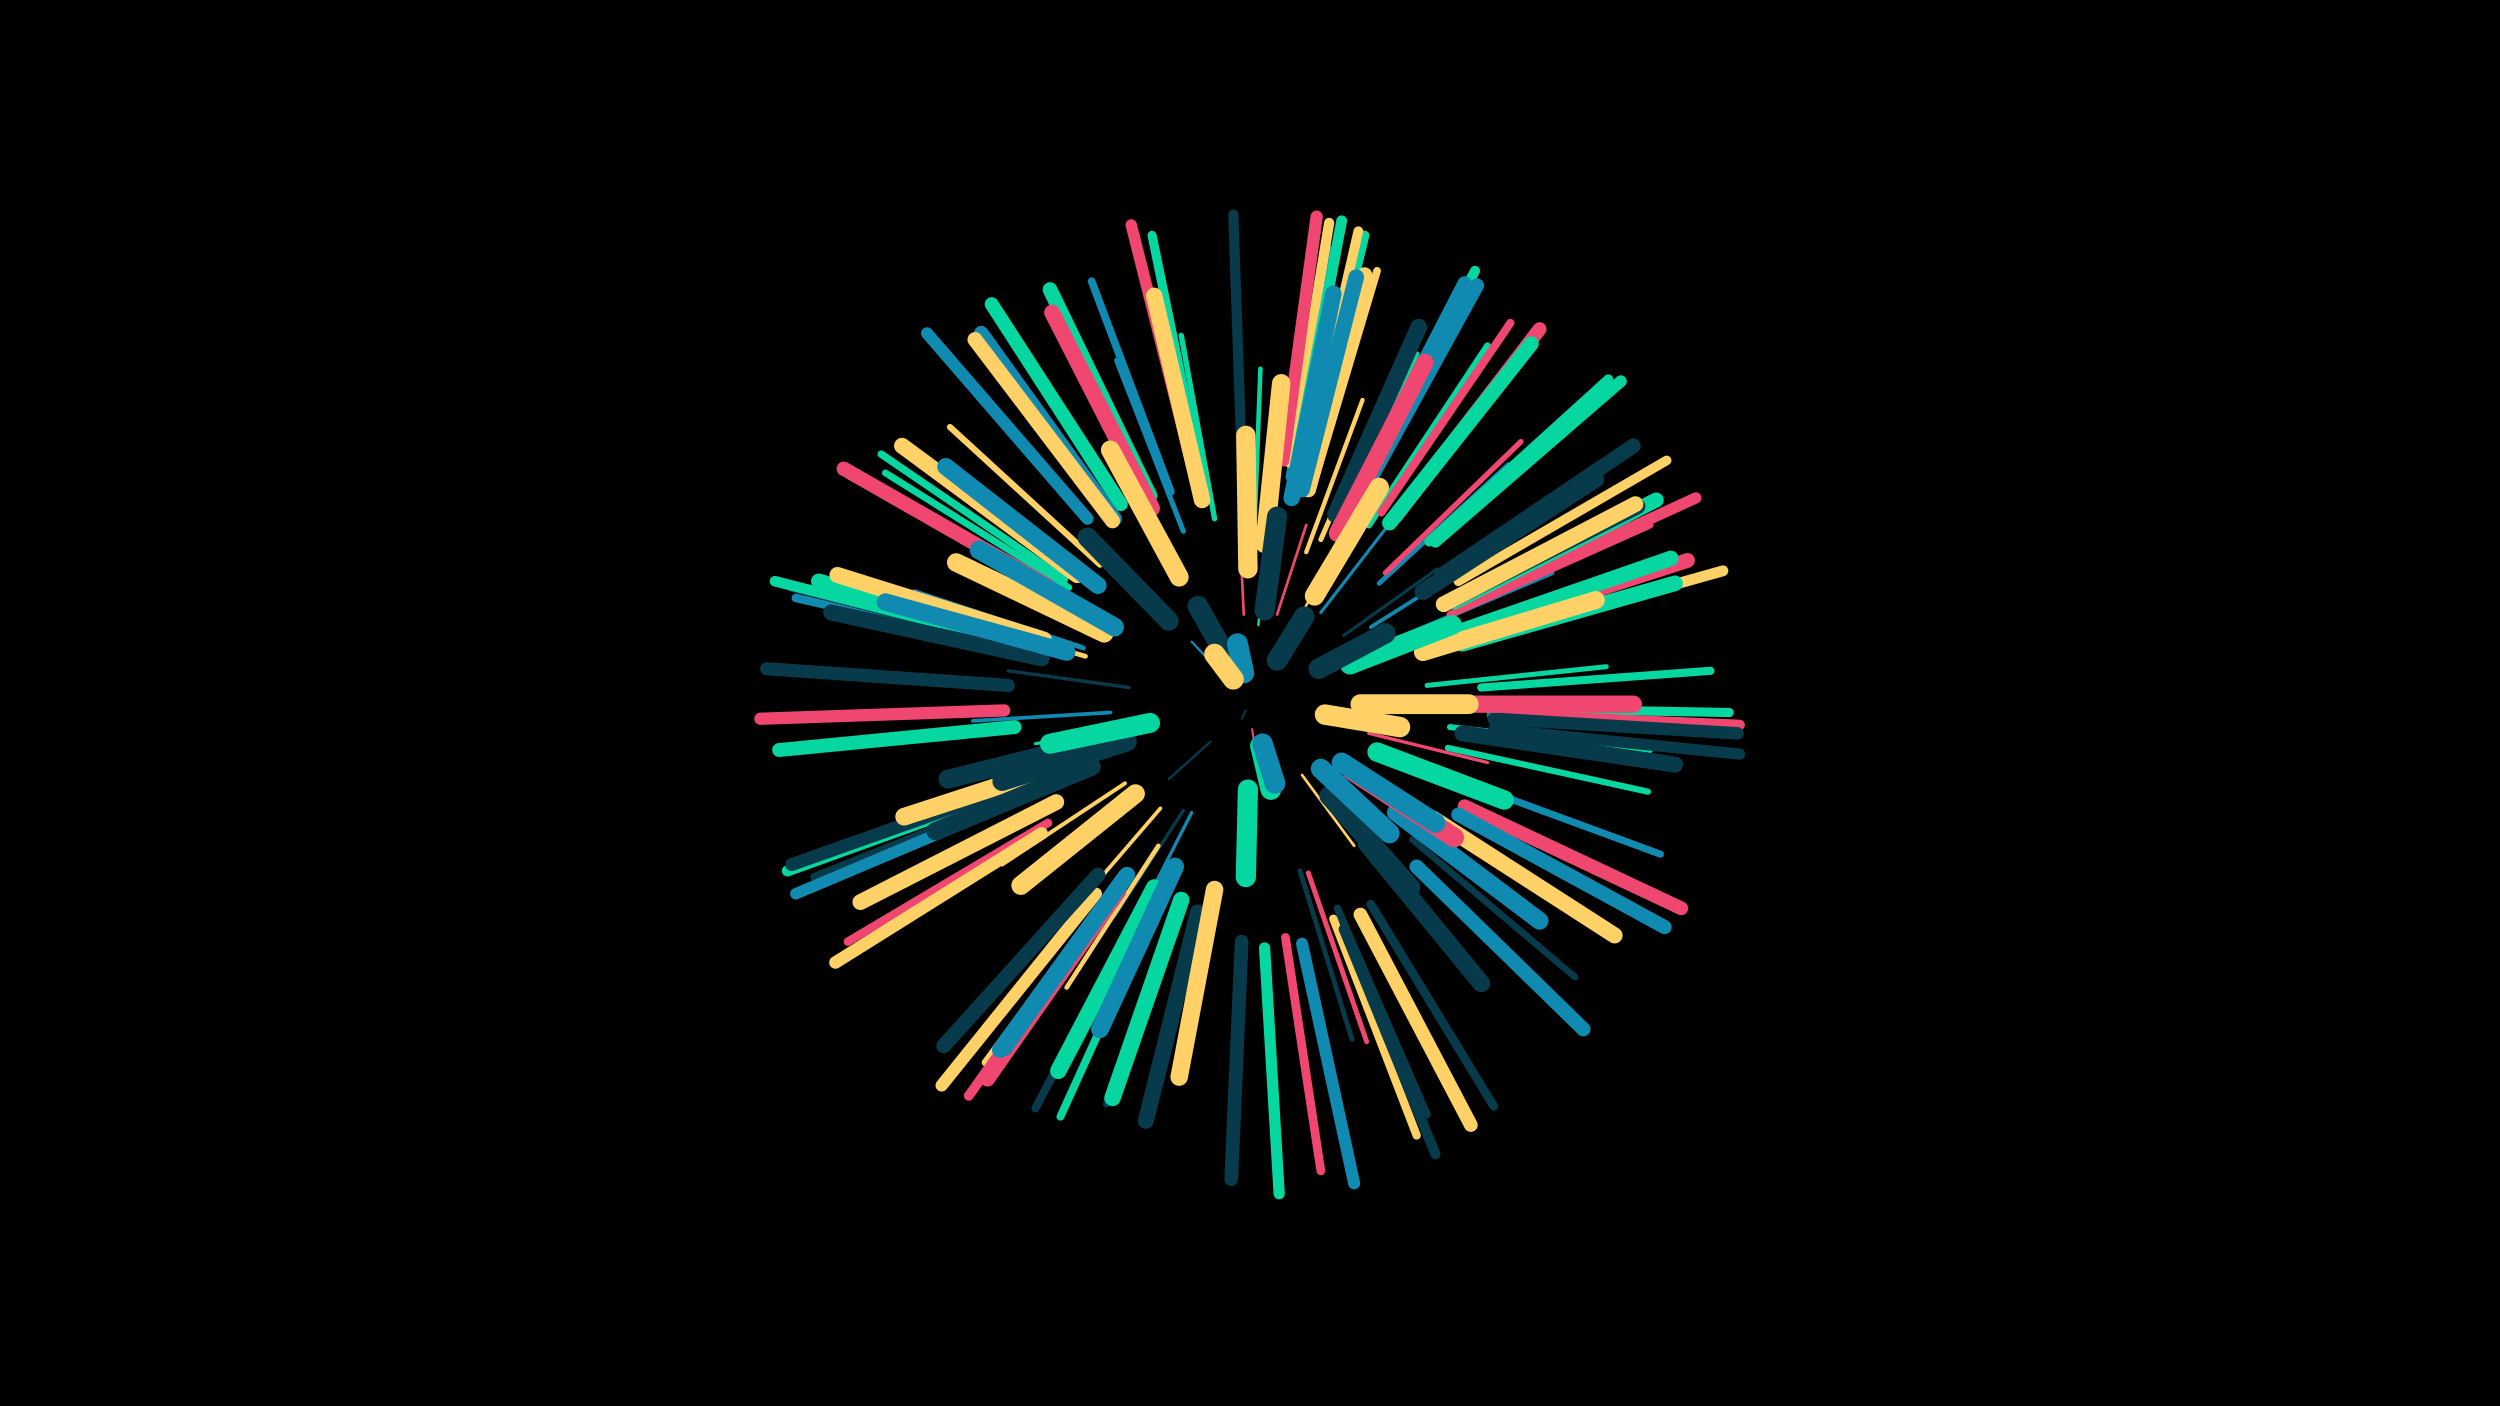 <svg width="1200" height="675" viewBox="-500 -500 1200 675" xmlns="http://www.w3.org/2000/svg"><path d="M-500-500h1200v675h-1200z" fill="#000"/><style>.sparkles path{stroke-linecap:round}</style><g class="sparkles"><path d="M98-159l-2 4" stroke-width="1.0" stroke="#073b4c0"/><path d="M101-150l2 12" stroke-width="1.0" stroke="#ef476f0"/><path d="M86-177l-14-15" stroke-width="1.1" stroke="#118ab21"/><path d="M111-180l10-17" stroke-width="1.1" stroke="#073b4c1"/><path d="M81-144l-20 18" stroke-width="1.1" stroke="#073b4c3"/><path d="M118-193l17-31" stroke-width="1.2" stroke="#ffd1665"/><path d="M104-200l4-38" stroke-width="1.2" stroke="#06d6a06"/><path d="M125-128l25 34" stroke-width="1.3" stroke="#ffd1668"/><path d="M97-205l-2-43" stroke-width="1.3" stroke="#ef476f8"/><path d="M113-205l14-43" stroke-width="1.3" stroke="#ef476f9"/><path d="M48-153l-51 10" stroke-width="1.5" stroke="#06d6a0D"/><path d="M145-195l45-32" stroke-width="1.5" stroke="#073b4cE"/><path d="M134-206l34-44" stroke-width="1.5" stroke="#118ab2F"/><path d="M42-170l-58-8" stroke-width="1.6" stroke="#073b4c10"/><path d="M157-148l57 14" stroke-width="1.6" stroke="#ef476f10"/><path d="M72-110l-27 53" stroke-width="1.6" stroke="#118ab211"/><path d="M68-111l-33 51" stroke-width="1.6" stroke="#073b4c12"/><path d="M57-112l-43 50" stroke-width="1.8" stroke="#ffd16615"/><path d="M33-158l-66 4" stroke-width="1.8" stroke="#118ab216"/><path d="M158-199l57-36" stroke-width="1.8" stroke="#118ab217"/><path d="M40-124l-59 39" stroke-width="1.9" stroke="#ffd16619"/><path d="M44-118l-56 45" stroke-width="1.9" stroke="#073b4c1A"/><path d="M127-235l27-73" stroke-width="2.1" stroke="#ffd1661F"/><path d="M172-194l73-31" stroke-width="2.2" stroke="#118ab220"/><path d="M102-243l3-80" stroke-width="2.2" stroke="#06d6a022"/><path d="M25-132l-75 30" stroke-width="2.2" stroke="#ef476f22"/><path d="M56-94l-44 68" stroke-width="2.2" stroke="#ffd16623"/><path d="M21-185l-79-23" stroke-width="2.3" stroke="#ffd16623"/><path d="M162-220l62-57" stroke-width="2.3" stroke="#118ab226"/><path d="M124-82l25 81" stroke-width="2.3" stroke="#073b4c26"/><path d="M20-189l-81-27" stroke-width="2.4" stroke="#118ab226"/><path d="M134-241l34-78" stroke-width="2.4" stroke="#ffd16627"/><path d="M185-171l86-9" stroke-width="2.4" stroke="#06d6a027"/><path d="M128-81l28 81" stroke-width="2.4" stroke="#ef476f27"/><path d="M68-245l-32-82" stroke-width="2.5" stroke="#118ab22B"/><path d="M83-251l-16-88" stroke-width="2.6" stroke="#06d6a02C"/><path d="M165-225l65-63" stroke-width="2.6" stroke="#ef476f2D"/><path d="M27-217l-74-54" stroke-width="2.6" stroke="#118ab22E"/><path d="M140-246l40-84" stroke-width="2.7" stroke="#06d6a030"/><path d="M196-151l96 11" stroke-width="2.9" stroke="#06d6a036"/><path d="M195-141l96 21" stroke-width="3.0" stroke="#06d6a037"/><path d="M28-229l-72-66" stroke-width="3.0" stroke="#ffd16638"/><path d="M5-189l-94-27" stroke-width="3.0" stroke="#118ab238"/><path d="M200-160l101 2" stroke-width="3.1" stroke="#073b4c3C"/><path d="M178-97l78 66" stroke-width="3.2" stroke="#073b4c3E"/><path d="M65-66l-34 96" stroke-width="3.2" stroke="#073b4c3F"/><path d="M157-248l57-86" stroke-width="3.3" stroke="#06d6a040"/><path d="M13-218l-88-55" stroke-width="3.3" stroke="#06d6a041"/><path d="M199-126l98 36" stroke-width="3.4" stroke="#118ab245"/><path d="M196-205l96-43" stroke-width="3.4" stroke="#ef476f45"/><path d="M11-222l-88-60" stroke-width="3.6" stroke="#06d6a049"/><path d="M37-76l-64 86" stroke-width="3.6" stroke="#ffd16649"/><path d="M142-64l43 99" stroke-width="3.6" stroke="#073b4c4A"/><path d="M130-266l31-104" stroke-width="3.7" stroke="#ffd1664B"/><path d="M62-264l-38-101" stroke-width="3.7" stroke="#118ab24C"/><path d="M54-63l-45 99" stroke-width="3.8" stroke="#06d6a04E"/><path d="M48-65l-51 97" stroke-width="3.9" stroke="#073b4c51"/><path d="M119-271l19-109" stroke-width="3.9" stroke="#118ab252"/><path d="M163-254l62-91" stroke-width="3.9" stroke="#ef476f52"/><path d="M211-170l110-8" stroke-width="3.9" stroke="#06d6a053"/><path d="M140-59l40 104" stroke-width="4.0" stroke="#ffd16654"/><path d="M-9-188l-109-25" stroke-width="4.1" stroke="#118ab256"/><path d="M3-105l-96 57" stroke-width="4.1" stroke="#ef476f57"/><path d="M-4-121l-105 42" stroke-width="4.1" stroke="#073b4c58"/><path d="M158-66l59 97" stroke-width="4.2" stroke="#073b4c5A"/><path d="M117-50l17 112" stroke-width="4.2" stroke="#ef476f5B"/><path d="M-10-190l-110-28" stroke-width="4.2" stroke="#073b4c5B"/><path d="M76-275l-23-112" stroke-width="4.4" stroke="#06d6a061"/><path d="M215-160l115 2" stroke-width="4.4" stroke="#06d6a061"/><path d="M128-275l27-112" stroke-width="4.6" stroke="#06d6a064"/><path d="M200-221l100-58" stroke-width="4.6" stroke="#ffd16666"/><path d="M186-240l86-78" stroke-width="4.6" stroke="#06d6a067"/><path d="M32-68l-67 94" stroke-width="4.7" stroke="#ef476f67"/><path d="M126-276l26-113" stroke-width="4.7" stroke="#ffd16668"/><path d="M216-157l117 5" stroke-width="4.8" stroke="#118ab26B"/><path d="M154-266l54-104" stroke-width="4.8" stroke="#06d6a06C"/><path d="M119-278l19-115" stroke-width="4.9" stroke="#ffd1666E"/><path d="M145-54l44 108" stroke-width="4.9" stroke="#073b4c6E"/><path d="M96-280l-4-117" stroke-width="4.9" stroke="#073b4c6F"/><path d="M-14-192l-114-29" stroke-width="5.1" stroke="#06d6a074"/><path d="M218-157l117 5" stroke-width="5.1" stroke="#ef476f74"/><path d="M213-194l114-32" stroke-width="5.2" stroke="#ffd16676"/><path d="M122-278l22-116" stroke-width="5.2" stroke="#06d6a077"/><path d="M107-45l7 118" stroke-width="5.4" stroke="#06d6a07B"/><path d="M-11-122l-111 40" stroke-width="5.4" stroke="#06d6a07C"/><path d="M207-212l107-49" stroke-width="5.4" stroke="#ef476f7C"/><path d="M217-150l118 12" stroke-width="5.4" stroke="#073b4c7D"/><path d="M-9-117l-109 46" stroke-width="5.5" stroke="#118ab27F"/><path d="M72-277l-29-115" stroke-width="5.5" stroke="#ef476f7F"/><path d="M189-240l89-77" stroke-width="5.7" stroke="#06d6a086"/><path d="M22-251l-77-89" stroke-width="5.8" stroke="#118ab287"/><path d="M125-47l25 115" stroke-width="5.8" stroke="#118ab289"/><path d="M116-279l16-117" stroke-width="5.9" stroke="#ef476f89"/><path d="M26-71l-74 92" stroke-width="5.9" stroke="#ffd16689"/><path d="M-18-159l-117 4" stroke-width="5.9" stroke="#ef476f8A"/><path d="M0-100l-99 62" stroke-width="6.0" stroke="#ffd1668D"/><path d="M217-155l117 7" stroke-width="6.0" stroke="#073b4c8D"/><path d="M-10-124l-110 39" stroke-width="6.2" stroke="#073b4c93"/><path d="M-16-171l-116-8" stroke-width="6.3" stroke="#073b4c95"/><path d="M153-61l53 101" stroke-width="6.6" stroke="#ffd1669E"/><path d="M96-48l-5 114" stroke-width="6.6" stroke="#073b4c9E"/><path d="M203-113l104 49" stroke-width="6.6" stroke="#ef476f9E"/><path d="M38-258l-62-96" stroke-width="6.7" stroke="#06d6a0A0"/><path d="M154-263l55-100" stroke-width="6.7" stroke="#118ab2A1"/><path d="M-13-151l-113 11" stroke-width="6.7" stroke="#06d6a0A1"/><path d="M170-252l69-90" stroke-width="6.7" stroke="#ef476fA1"/><path d="M200-109l99 54" stroke-width="6.8" stroke="#118ab2A3"/><path d="M151-263l52-101" stroke-width="6.8" stroke="#118ab2A4"/><path d="M3-219l-98-56" stroke-width="6.9" stroke="#ef476fA6"/><path d="M180-84l80 78" stroke-width="6.9" stroke="#118ab2A7"/><path d="M192-224l92-62" stroke-width="7.1" stroke="#073b4cAC"/><path d="M205-197l105-34" stroke-width="7.1" stroke="#ef476fAC"/><path d="M52-262l-48-99" stroke-width="7.1" stroke="#06d6a0AC"/><path d="M27-80l-74 82" stroke-width="7.1" stroke="#073b4cAD"/><path d="M37-72l-63 90" stroke-width="7.1" stroke="#ef476fAD"/><path d="M35-251l-64-89" stroke-width="7.1" stroke="#118ab2AE"/><path d="M167-249l68-86" stroke-width="7.2" stroke="#06d6a0AF"/><path d="M34-250l-66-87" stroke-width="7.2" stroke="#ffd166AF"/><path d="M198-211l97-49" stroke-width="7.2" stroke="#06d6a0B0"/><path d="M-3-192l-104-29" stroke-width="7.4" stroke="#06d6a0B4"/><path d="M201-197l101-35" stroke-width="7.4" stroke="#06d6a0B5"/><path d="M128-265l27-103" stroke-width="7.4" stroke="#ffd166B6"/><path d="M202-191l102-29" stroke-width="7.5" stroke="#06d6a0B8"/><path d="M125-265l26-102" stroke-width="7.5" stroke="#118ab2B9"/><path d="M53-256l-48-94" stroke-width="7.6" stroke="#ef476fB9"/><path d="M7-115l-94 48" stroke-width="7.6" stroke="#ffd166BA"/><path d="M193-210l93-47" stroke-width="7.6" stroke="#073b4cBB"/><path d="M193-210l92-48" stroke-width="7.6" stroke="#ffd166BB"/><path d="M188-107l87 56" stroke-width="7.7" stroke="#ffd166BC"/><path d="M17-224l-84-62" stroke-width="7.7" stroke="#ffd166BC"/><path d="M1-193l-99-31" stroke-width="7.7" stroke="#ffd166BD"/><path d="M75-62l-25 100" stroke-width="7.7" stroke="#073b4cBD"/><path d="M202-148l102 15" stroke-width="7.7" stroke="#073b4cBD"/><path d="M40-79l-60 83" stroke-width="7.7" stroke="#118ab2BE"/><path d="M0-184l-101-22" stroke-width="7.7" stroke="#073b4cBE"/><path d="M41-80l-59 83" stroke-width="7.8" stroke="#118ab2C0"/><path d="M77-260l-23-98" stroke-width="7.9" stroke="#ffd166C2"/><path d="M67-68l-33 95" stroke-width="7.9" stroke="#06d6a0C3"/><path d="M120-261l20-98" stroke-width="7.9" stroke="#118ab2C3"/><path d="M54-74l-46 88" stroke-width="7.9" stroke="#06d6a0C4"/><path d="M183-216l83-54" stroke-width="8.0" stroke="#073b4cC5"/><path d="M141-253l40-90" stroke-width="8.0" stroke="#073b4cC5"/><path d="M27-219l-73-57" stroke-width="8.3" stroke="#118ab2CF"/><path d="M142-244l42-82" stroke-width="8.3" stroke="#ef476fCF"/><path d="M192-162l92 0" stroke-width="8.3" stroke="#ef476fCF"/><path d="M83-73l-17 90" stroke-width="8.4" stroke="#ffd166D0"/><path d="M12-187l-87-24" stroke-width="8.4" stroke="#118ab2D1"/><path d="M17-135l-83 27" stroke-width="8.5" stroke="#ffd166D5"/><path d="M156-95l55 67" stroke-width="8.5" stroke="#073b4cD5"/><path d="M170-110l69 52" stroke-width="8.5" stroke="#118ab2D5"/><path d="M183-187l83-25" stroke-width="8.6" stroke="#ffd166D6"/><path d="M64-84l-36 78" stroke-width="8.6" stroke="#118ab2D6"/><path d="M24-132l-75 31" stroke-width="8.7" stroke="#073b4cDB"/><path d="M30-196l-71-34" stroke-width="8.9" stroke="#ffd166DF"/><path d="M107-239l8-77" stroke-width="8.9" stroke="#ffd166DF"/><path d="M27-144l-72 18" stroke-width="9.0" stroke="#073b4cE2"/><path d="M35-199l-65-37" stroke-width="9.0" stroke="#118ab2E2"/><path d="M45-119l-55 44" stroke-width="9.1" stroke="#ffd166E5"/><path d="M66-223l-33-61" stroke-width="9.1" stroke="#ffd166E6"/><path d="M161-139l61 23" stroke-width="9.3" stroke="#06d6a0E9"/><path d="M99-227l-1-64" stroke-width="9.3" stroke="#ffd166EA"/><path d="M41-144l-60 19" stroke-width="9.3" stroke="#073b4cEB"/><path d="M131-214l31-52" stroke-width="9.4" stroke="#ffd166ED"/><path d="M138-118l39 44" stroke-width="9.4" stroke="#073b4cEE"/><path d="M149-130l49 32" stroke-width="9.4" stroke="#ef476fEE"/><path d="M61-202l-39-40" stroke-width="9.5" stroke="#073b4cF0"/><path d="M144-134l45 29" stroke-width="9.5" stroke="#118ab2F1"/><path d="M153-162l52 0" stroke-width="9.5" stroke="#ffd166F1"/><path d="M148-181l49-19" stroke-width="9.5" stroke="#06d6a0F2"/><path d="M52-153l-48 10" stroke-width="9.6" stroke="#06d6a0F3"/><path d="M134-131l33 31" stroke-width="9.6" stroke="#118ab2F4"/><path d="M107-207l6-45" stroke-width="9.7" stroke="#073b4cF5"/><path d="M99-121l-1 42" stroke-width="9.7" stroke="#06d6a0F6"/><path d="M133-179l32-17" stroke-width="9.8" stroke="#073b4cF8"/><path d="M136-157l36 6" stroke-width="9.8" stroke="#ffd166F8"/><path d="M88-186l-13-23" stroke-width="9.9" stroke="#073b4cFB"/><path d="M113-183l13-21" stroke-width="9.9" stroke="#073b4cFC"/><path d="M105-142l5 21" stroke-width="9.9" stroke="#06d6a0FC"/><path d="M106-143l6 19" stroke-width="9.9" stroke="#118ab2FD"/><path d="M97-177l-3-14" stroke-width="10.0" stroke="#118ab2FE"/><path d="M92-174l-9-12" stroke-width="10.0" stroke="#ffd166FE"/></g></svg>